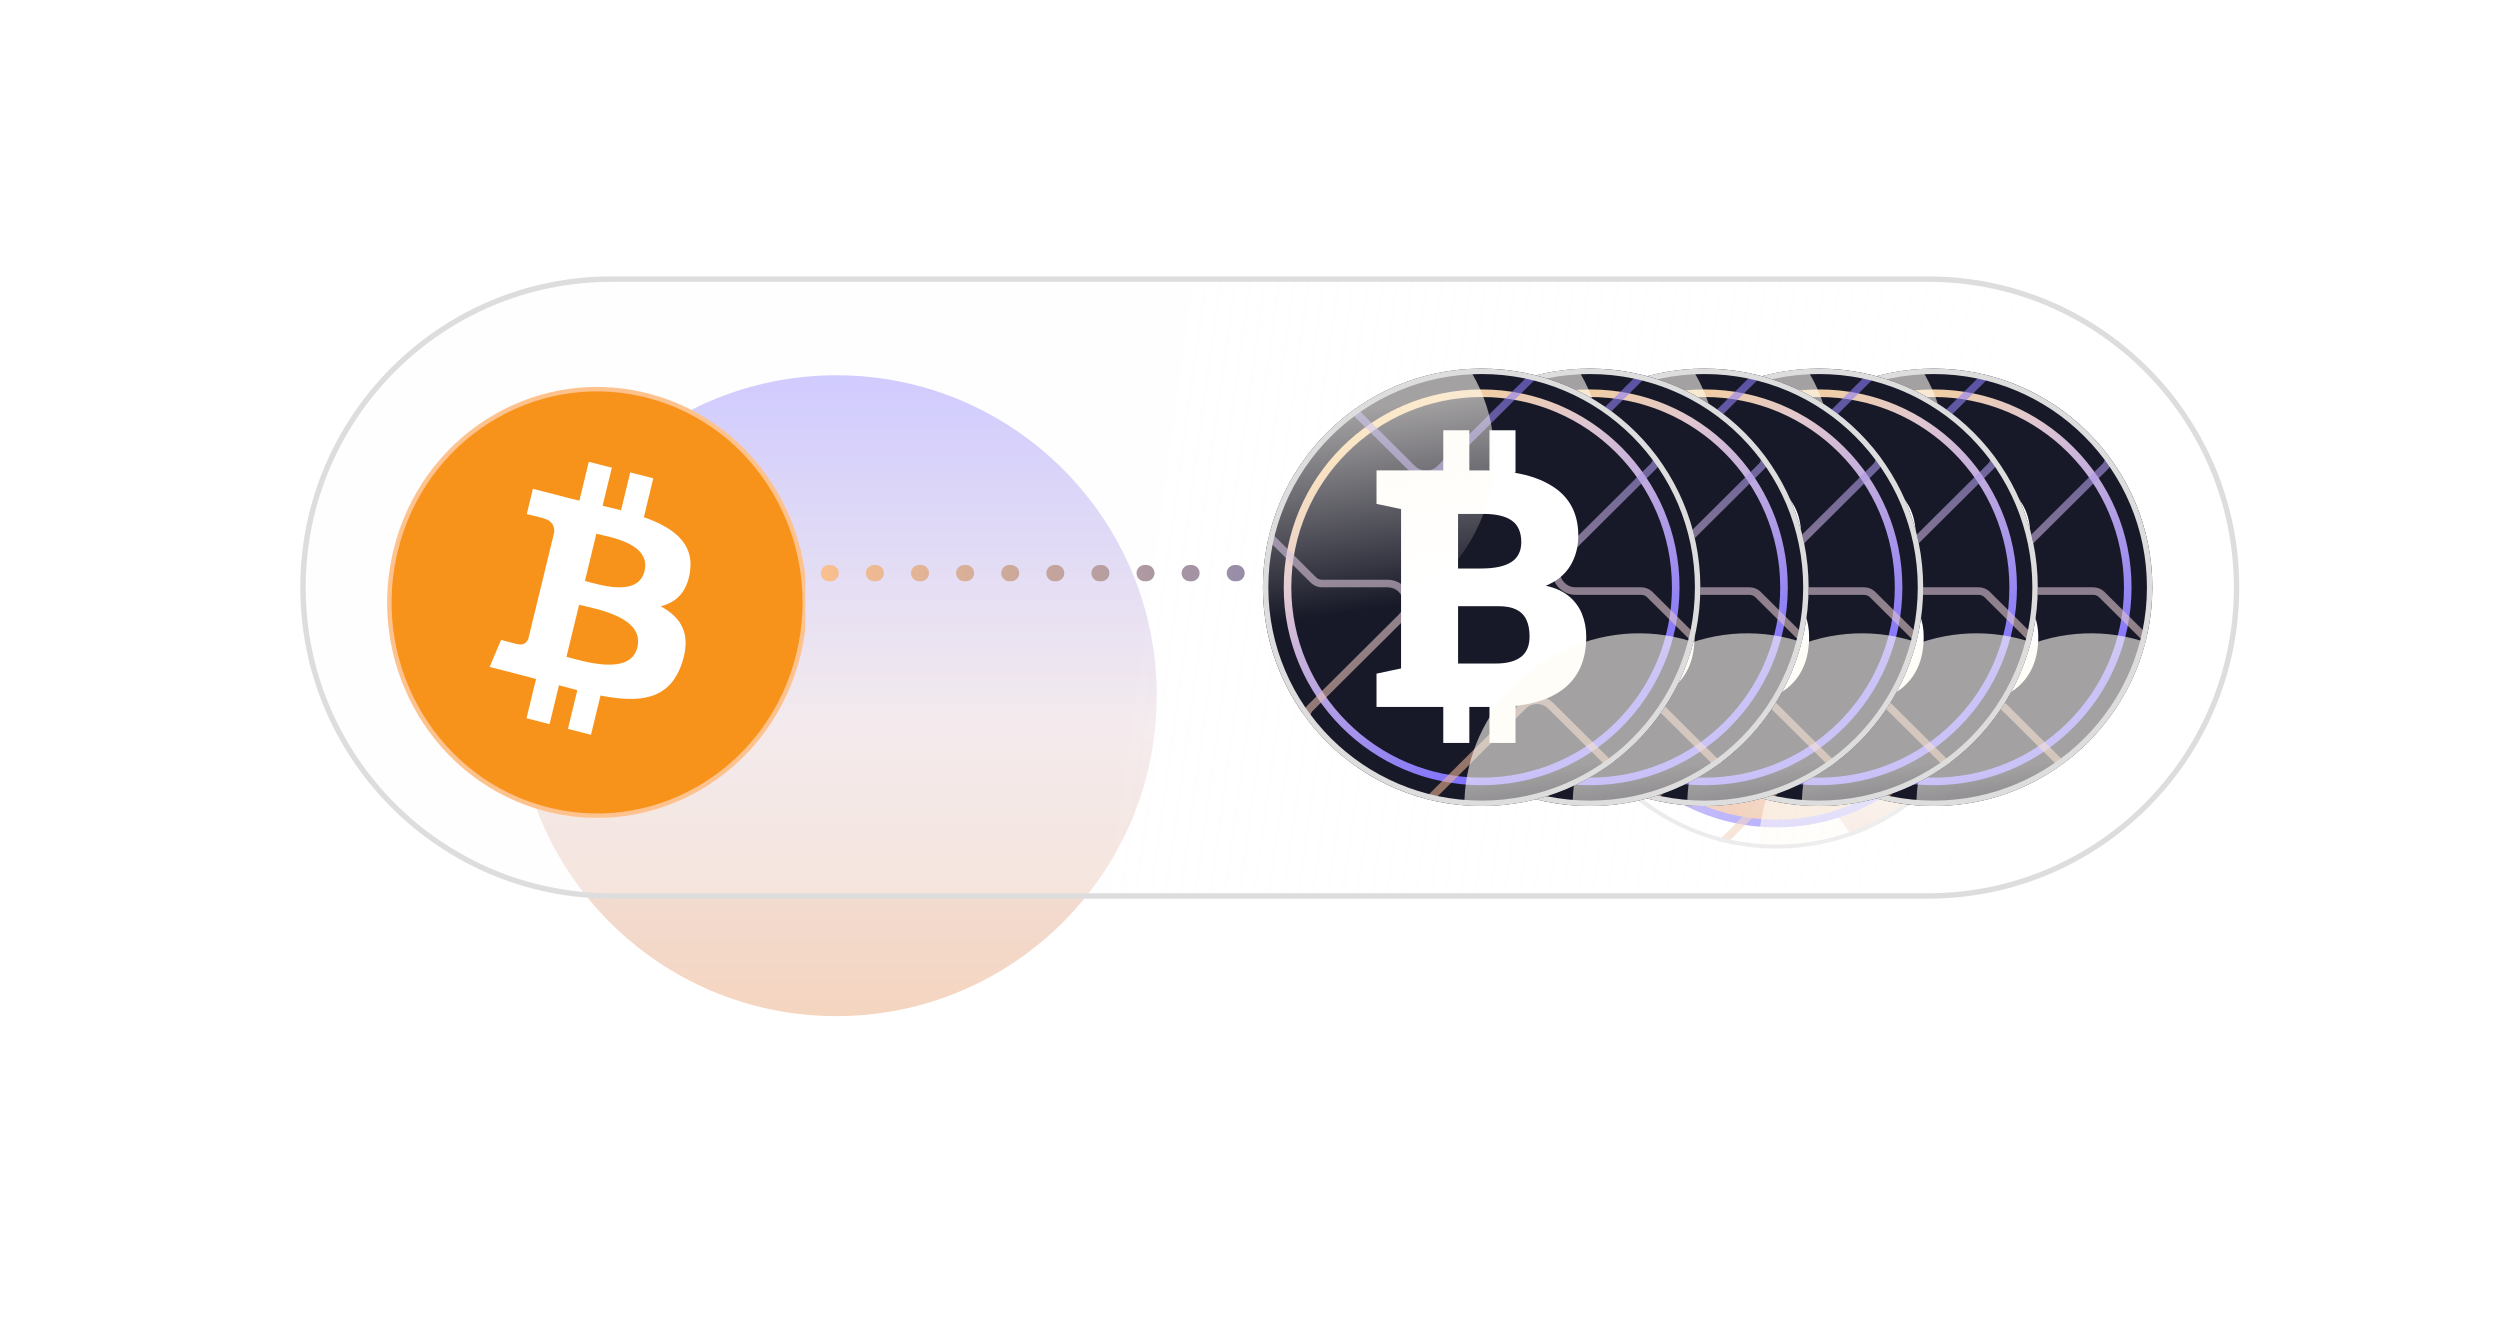 <svg width="240" height="129" viewBox="0 0 240 129" fill="none" xmlns="http://www.w3.org/2000/svg">
<g opacity="0.5" filter="url(#filter0_f_4409_43212)">
<circle cx="80.29" cy="66.787" r="30.761" fill="url(#paint0_linear_4409_43212)"/>
</g>
<g filter="url(#filter1_f_4409_43212)">
<g clip-path="url(#clip0_4409_43212)">
<circle cx="194.513" cy="66.83" r="21.419" fill="url(#paint1_linear_4409_43212)"/>
<circle cx="170.531" cy="60.051" r="19.008" fill="url(#paint2_linear_4409_43212)" stroke="url(#paint3_linear_4409_43212)" stroke-width="0.742"/>
<path opacity="0.6" d="M177.007 37.952C177.443 37.518 178.131 37.491 178.599 37.871L178.689 37.952L187.323 46.537C187.763 46.974 187.79 47.668 187.405 48.138L187.323 48.228L178.384 57.113C177.159 58.33 178.022 60.421 179.748 60.421H186.163C186.439 60.421 186.705 60.516 186.917 60.688L187.005 60.767L198.176 71.875C198.615 72.312 198.643 73.006 198.259 73.475L198.176 73.566L189.546 82.151C189.11 82.585 188.422 82.612 187.954 82.232L187.863 82.151L177.32 71.673C176.613 70.969 175.498 70.925 174.739 71.541L174.593 71.673L164.054 82.151C163.618 82.585 162.93 82.612 162.462 82.232L162.371 82.151L153.74 73.566C153.301 73.129 153.274 72.435 153.658 71.966L153.74 71.875L162.679 62.985C163.903 61.768 163.041 59.679 161.314 59.679H154.896C154.621 59.678 154.355 59.583 154.144 59.41L154.056 59.332L142.885 48.228C142.445 47.791 142.418 47.097 142.803 46.628L142.885 46.537L151.519 37.952C151.955 37.518 152.643 37.491 153.11 37.871L153.201 37.952L163.74 48.431C164.448 49.134 165.563 49.178 166.321 48.562L166.468 48.431L177.007 37.952Z" stroke="url(#paint4_linear_4409_43212)" stroke-width="0.742"/>
<path d="M180.363 62.672C180.088 61.988 179.658 61.404 179.074 60.921C178.49 60.439 177.738 60.097 176.815 59.896C177.897 59.451 178.698 58.796 179.217 57.931C179.737 57.067 179.997 56.088 179.997 54.996C179.997 52.876 179.18 51.279 177.546 50.208C176.515 49.531 175.228 49.069 173.685 48.82H173.85V44.672H171.299V48.609C171.109 48.604 170.917 48.602 170.722 48.602H169.326V44.673H166.775V48.602H160.238V51.879L162.641 52.388V67.995L160.238 68.504V71.766H166.775V75.288H169.326V71.766H171.299V75.288H173.85V71.666C175.796 71.455 177.347 70.911 178.502 70.032C180.018 68.876 180.776 67.163 180.776 64.893C180.776 64.098 180.639 63.358 180.363 62.674V62.672ZM173.498 53.524C174.107 53.964 174.412 54.667 174.412 55.631C174.412 56.512 174.086 57.161 173.434 57.58C172.782 58 171.798 58.209 170.482 58.209H168.223V52.863H170.72C171.961 52.863 172.887 53.084 173.496 53.524H173.498ZM174.389 66.863C173.832 67.298 173.002 67.515 171.899 67.515H168.224V61.899H172.169C172.891 61.899 173.474 62.008 173.92 62.226C174.364 62.443 174.694 62.772 174.906 63.212C175.119 63.652 175.225 64.207 175.225 64.875C175.225 65.766 174.946 66.429 174.39 66.864L174.389 66.863Z" fill="white"/>
<g opacity="0.6" filter="url(#filter2_f_4409_43212)">
<ellipse cx="155.094" cy="47.571" rx="16.259" ry="16.791" transform="rotate(-120 155.094 47.571)" fill="url(#paint5_linear_4409_43212)"/>
</g>
<g opacity="0.6" filter="url(#filter3_f_4409_43212)">
<ellipse cx="185.506" cy="80.951" rx="16.259" ry="16.791" transform="rotate(-120 185.506 80.951)" fill="url(#paint6_linear_4409_43212)"/>
</g>
</g>
<path d="M170.53 38.828C182.252 38.828 191.754 48.33 191.754 60.052C191.754 71.773 182.252 81.275 170.53 81.275C158.809 81.275 149.307 71.773 149.307 60.052C149.307 48.33 158.809 38.828 170.53 38.828Z" stroke="#DDDDDD" stroke-width="0.391"/>
</g>
<path d="M58.695 26.794H185.101C201.453 26.794 214.71 40.05 214.71 56.402C214.71 72.754 201.453 86.011 185.101 86.011H58.695C42.343 86.011 29.087 72.754 29.087 56.402C29.087 40.05 42.343 26.794 58.695 26.794Z" fill="url(#paint7_linear_4409_43212)"/>
<path d="M58.695 26.794H185.101C201.453 26.794 214.71 40.05 214.71 56.402C214.71 72.754 201.453 86.011 185.101 86.011H58.695C42.343 86.011 29.087 72.754 29.087 56.402C29.087 40.05 42.343 26.794 58.695 26.794Z" stroke="#DDDDDD" stroke-width="0.521"/>
<g filter="url(#filter5_d_4409_43212)">
<g clip-path="url(#clip1_4409_43212)">
<circle cx="185.628" cy="55.872" r="20.997" fill="#181928"/>
<circle cx="185.63" cy="55.872" r="18.634" fill="#181928" stroke="url(#paint8_linear_4409_43212)" stroke-width="0.727"/>
<path opacity="0.6" d="M191.978 34.207C192.405 33.782 193.08 33.756 193.538 34.128L193.627 34.207L202.091 42.623C202.522 43.051 202.549 43.732 202.172 44.192L202.091 44.282L193.328 52.992C192.128 54.185 192.973 56.233 194.665 56.233H200.954C201.224 56.233 201.485 56.327 201.692 56.496L201.778 56.573L212.729 67.463C213.161 67.891 213.188 68.572 212.811 69.032L212.73 69.121L204.27 77.536C203.842 77.961 203.168 77.988 202.709 77.616L202.62 77.536L192.285 67.263C191.592 66.574 190.498 66.531 189.755 67.135L189.61 67.263L179.279 77.536C178.852 77.961 178.177 77.988 177.719 77.616L177.63 77.536L169.17 69.12C168.739 68.691 168.712 68.011 169.089 67.552L169.17 67.462L177.932 58.747C179.131 57.554 178.286 55.506 176.595 55.506H170.303C170.033 55.505 169.772 55.412 169.564 55.243L169.479 55.166L158.527 44.282C158.096 43.853 158.069 43.172 158.446 42.712L158.527 42.623L166.992 34.207C167.42 33.782 168.093 33.756 168.552 34.128L168.641 34.207L178.972 44.479C179.665 45.169 180.759 45.212 181.503 44.609L181.646 44.479L191.978 34.207Z" stroke="url(#paint9_linear_4409_43212)" stroke-width="0.727"/>
<path d="M195.27 58.44C194.999 57.77 194.578 57.198 194.006 56.724C193.434 56.251 192.696 55.916 191.791 55.719C192.852 55.283 193.637 54.641 194.146 53.793C194.655 52.946 194.91 51.986 194.91 50.916C194.91 48.837 194.11 47.272 192.508 46.222C191.497 45.559 190.235 45.105 188.723 44.861H188.885V40.794H186.384V44.654C186.198 44.649 186.01 44.647 185.818 44.647H184.45V40.795H181.949V44.647H175.541V47.86L177.896 48.359V63.658L175.541 64.158V67.355H181.949V70.808H184.45V67.355H186.384V70.808H188.885V67.257C190.793 67.051 192.313 66.518 193.445 65.655C194.931 64.522 195.675 62.843 195.675 60.618C195.675 59.839 195.54 59.113 195.27 58.442V58.44ZM188.54 49.472C189.137 49.903 189.436 50.593 189.436 51.538C189.436 52.401 189.116 53.038 188.477 53.449C187.837 53.86 186.873 54.065 185.583 54.065H183.368V48.825H185.816C187.033 48.825 187.94 49.041 188.538 49.472H188.54ZM189.413 62.549C188.867 62.975 188.053 63.188 186.972 63.188H183.369V57.683H187.237C187.944 57.683 188.516 57.79 188.953 58.003C189.389 58.216 189.712 58.538 189.92 58.97C190.128 59.402 190.232 59.945 190.232 60.6C190.232 61.474 189.959 62.124 189.414 62.55L189.413 62.549Z" fill="white"/>
<g opacity="0.6" filter="url(#filter6_f_4409_43212)">
<ellipse cx="170.495" cy="43.637" rx="15.938" ry="16.461" transform="rotate(-120 170.495 43.637)" fill="url(#paint10_linear_4409_43212)"/>
</g>
<g opacity="0.6" filter="url(#filter7_f_4409_43212)">
<ellipse cx="200.31" cy="76.36" rx="15.938" ry="16.461" transform="rotate(-120 200.31 76.36)" fill="url(#paint11_linear_4409_43212)"/>
</g>
</g>
<path d="M185.63 35.136C197.082 35.136 206.366 44.419 206.366 55.872C206.366 67.324 197.082 76.608 185.63 76.608C174.177 76.608 164.894 67.324 164.894 55.872C164.894 44.419 174.178 35.136 185.63 35.136Z" stroke="#DDDDDD" stroke-width="0.521"/>
</g>
<g filter="url(#filter8_d_4409_43212)">
<g clip-path="url(#clip2_4409_43212)">
<circle cx="174.628" cy="55.872" r="20.997" fill="#181928"/>
<circle cx="174.63" cy="55.872" r="18.634" fill="#181928" stroke="url(#paint12_linear_4409_43212)" stroke-width="0.727"/>
<path opacity="0.6" d="M180.978 34.207C181.405 33.782 182.08 33.756 182.538 34.128L182.627 34.207L191.091 42.623C191.522 43.051 191.549 43.732 191.172 44.192L191.091 44.282L182.328 52.992C181.128 54.185 181.973 56.233 183.665 56.233H189.954C190.224 56.233 190.485 56.327 190.692 56.496L190.778 56.573L201.729 67.463C202.161 67.891 202.188 68.572 201.811 69.032L201.73 69.121L193.27 77.536C192.842 77.961 192.168 77.988 191.709 77.616L191.62 77.536L181.285 67.263C180.592 66.574 179.498 66.531 178.755 67.135L178.61 67.263L168.279 77.536C167.852 77.961 167.177 77.988 166.719 77.616L166.63 77.536L158.17 69.12C157.739 68.691 157.712 68.011 158.089 67.552L158.17 67.462L166.932 58.747C168.131 57.554 167.286 55.506 165.595 55.506H159.303C159.033 55.505 158.772 55.412 158.564 55.243L158.479 55.166L147.527 44.282C147.096 43.853 147.069 43.172 147.446 42.712L147.527 42.623L155.992 34.207C156.42 33.782 157.093 33.756 157.552 34.128L157.641 34.207L167.972 44.479C168.665 45.169 169.759 45.212 170.503 44.609L170.646 44.479L180.978 34.207Z" stroke="url(#paint13_linear_4409_43212)" stroke-width="0.727"/>
<path d="M184.27 58.44C183.999 57.77 183.578 57.198 183.006 56.724C182.434 56.251 181.696 55.916 180.791 55.719C181.852 55.283 182.637 54.641 183.146 53.793C183.655 52.946 183.91 51.986 183.91 50.916C183.91 48.837 183.11 47.272 181.508 46.222C180.497 45.559 179.235 45.105 177.723 44.861H177.885V40.794H175.384V44.654C175.198 44.649 175.01 44.647 174.818 44.647H173.45V40.795H170.949V44.647H164.541V47.86L166.896 48.359V63.658L164.541 64.158V67.355H170.949V70.808H173.45V67.355H175.384V70.808H177.885V67.257C179.793 67.051 181.313 66.518 182.445 65.655C183.931 64.522 184.675 62.843 184.675 60.618C184.675 59.839 184.54 59.113 184.27 58.442V58.44ZM177.54 49.472C178.137 49.903 178.436 50.593 178.436 51.538C178.436 52.401 178.116 53.038 177.477 53.449C176.837 53.86 175.873 54.065 174.583 54.065H172.368V48.825H174.816C176.033 48.825 176.94 49.041 177.538 49.472H177.54ZM178.413 62.549C177.867 62.975 177.053 63.188 175.972 63.188H172.369V57.683H176.237C176.944 57.683 177.516 57.79 177.953 58.003C178.389 58.216 178.712 58.538 178.92 58.97C179.128 59.402 179.232 59.945 179.232 60.6C179.232 61.474 178.959 62.124 178.414 62.55L178.413 62.549Z" fill="white"/>
<g opacity="0.6" filter="url(#filter9_f_4409_43212)">
<ellipse cx="159.495" cy="43.637" rx="15.938" ry="16.461" transform="rotate(-120 159.495 43.637)" fill="url(#paint14_linear_4409_43212)"/>
</g>
<g opacity="0.6" filter="url(#filter10_f_4409_43212)">
<ellipse cx="189.31" cy="76.36" rx="15.938" ry="16.461" transform="rotate(-120 189.31 76.36)" fill="url(#paint15_linear_4409_43212)"/>
</g>
</g>
<path d="M174.63 35.136C186.082 35.136 195.366 44.419 195.366 55.872C195.366 67.324 186.082 76.608 174.63 76.608C163.177 76.608 153.894 67.324 153.894 55.872C153.894 44.419 163.178 35.136 174.63 35.136Z" stroke="#DDDDDD" stroke-width="0.521"/>
</g>
<g filter="url(#filter11_d_4409_43212)">
<g clip-path="url(#clip3_4409_43212)">
<circle cx="163.628" cy="55.872" r="20.997" fill="#181928"/>
<circle cx="163.63" cy="55.872" r="18.634" fill="#181928" stroke="url(#paint16_linear_4409_43212)" stroke-width="0.727"/>
<path opacity="0.6" d="M169.978 34.207C170.405 33.782 171.08 33.756 171.538 34.128L171.627 34.207L180.091 42.623C180.522 43.051 180.549 43.732 180.172 44.192L180.091 44.282L171.328 52.992C170.128 54.185 170.973 56.233 172.665 56.233H178.954C179.224 56.233 179.485 56.327 179.692 56.496L179.778 56.573L190.729 67.463C191.161 67.891 191.188 68.572 190.811 69.032L190.73 69.121L182.27 77.536C181.842 77.961 181.168 77.988 180.709 77.616L180.62 77.536L170.285 67.263C169.592 66.574 168.498 66.531 167.755 67.135L167.61 67.263L157.279 77.536C156.852 77.961 156.177 77.988 155.719 77.616L155.63 77.536L147.17 69.12C146.739 68.691 146.712 68.011 147.089 67.552L147.17 67.462L155.932 58.747C157.131 57.554 156.286 55.506 154.595 55.506H148.303C148.033 55.505 147.772 55.412 147.564 55.243L147.479 55.166L136.527 44.282C136.096 43.853 136.069 43.172 136.446 42.712L136.527 42.623L144.992 34.207C145.42 33.782 146.093 33.756 146.552 34.128L146.641 34.207L156.972 44.479C157.665 45.169 158.759 45.212 159.503 44.609L159.646 44.479L169.978 34.207Z" stroke="url(#paint17_linear_4409_43212)" stroke-width="0.727"/>
<path d="M173.27 58.44C172.999 57.77 172.578 57.198 172.006 56.724C171.434 56.251 170.696 55.916 169.791 55.719C170.852 55.283 171.637 54.641 172.146 53.793C172.655 52.946 172.91 51.986 172.91 50.916C172.91 48.837 172.11 47.272 170.508 46.222C169.497 45.559 168.235 45.105 166.723 44.861H166.885V40.794H164.384V44.654C164.198 44.649 164.01 44.647 163.818 44.647H162.45V40.795H159.949V44.647H153.541V47.86L155.896 48.359V63.658L153.541 64.158V67.355H159.949V70.808H162.45V67.355H164.384V70.808H166.885V67.257C168.793 67.051 170.313 66.518 171.445 65.655C172.931 64.522 173.675 62.843 173.675 60.618C173.675 59.839 173.54 59.113 173.27 58.442V58.44ZM166.54 49.472C167.137 49.903 167.436 50.593 167.436 51.538C167.436 52.401 167.116 53.038 166.477 53.449C165.837 53.86 164.873 54.065 163.583 54.065H161.368V48.825H163.816C165.033 48.825 165.94 49.041 166.538 49.472H166.54ZM167.413 62.549C166.867 62.975 166.053 63.188 164.972 63.188H161.369V57.683H165.237C165.944 57.683 166.516 57.79 166.953 58.003C167.389 58.216 167.712 58.538 167.92 58.97C168.128 59.402 168.232 59.945 168.232 60.6C168.232 61.474 167.959 62.124 167.414 62.55L167.413 62.549Z" fill="white"/>
<g opacity="0.6" filter="url(#filter12_f_4409_43212)">
<ellipse cx="148.495" cy="43.637" rx="15.938" ry="16.461" transform="rotate(-120 148.495 43.637)" fill="url(#paint18_linear_4409_43212)"/>
</g>
<g opacity="0.6" filter="url(#filter13_f_4409_43212)">
<ellipse cx="178.31" cy="76.36" rx="15.938" ry="16.461" transform="rotate(-120 178.31 76.36)" fill="url(#paint19_linear_4409_43212)"/>
</g>
</g>
<path d="M163.63 35.136C175.082 35.136 184.366 44.419 184.366 55.872C184.366 67.324 175.082 76.608 163.63 76.608C152.177 76.608 142.894 67.324 142.894 55.872C142.894 44.419 152.178 35.136 163.63 35.136Z" stroke="#DDDDDD" stroke-width="0.521"/>
</g>
<g filter="url(#filter14_d_4409_43212)">
<g clip-path="url(#clip4_4409_43212)">
<circle cx="152.628" cy="55.872" r="20.997" fill="#181928"/>
<circle cx="152.63" cy="55.872" r="18.634" fill="#181928" stroke="url(#paint20_linear_4409_43212)" stroke-width="0.727"/>
<path opacity="0.6" d="M158.978 34.207C159.405 33.782 160.08 33.756 160.538 34.128L160.627 34.207L169.091 42.623C169.522 43.051 169.549 43.732 169.172 44.192L169.091 44.282L160.328 52.992C159.128 54.185 159.973 56.233 161.665 56.233H167.954C168.224 56.233 168.485 56.327 168.692 56.496L168.778 56.573L179.729 67.463C180.161 67.891 180.188 68.572 179.811 69.032L179.73 69.121L171.27 77.536C170.842 77.961 170.168 77.988 169.709 77.616L169.62 77.536L159.285 67.263C158.592 66.574 157.498 66.531 156.755 67.135L156.61 67.263L146.279 77.536C145.852 77.961 145.177 77.988 144.719 77.616L144.63 77.536L136.17 69.12C135.739 68.691 135.712 68.011 136.089 67.552L136.17 67.462L144.932 58.747C146.131 57.554 145.286 55.506 143.595 55.506H137.303C137.033 55.505 136.772 55.412 136.564 55.243L136.479 55.166L125.527 44.282C125.096 43.853 125.069 43.172 125.446 42.712L125.527 42.623L133.992 34.207C134.42 33.782 135.093 33.756 135.552 34.128L135.641 34.207L145.972 44.479C146.665 45.169 147.759 45.212 148.503 44.609L148.646 44.479L158.978 34.207Z" stroke="url(#paint21_linear_4409_43212)" stroke-width="0.727"/>
<path d="M162.27 58.44C161.999 57.77 161.578 57.198 161.006 56.724C160.434 56.251 159.696 55.916 158.791 55.719C159.852 55.283 160.637 54.641 161.146 53.793C161.655 52.946 161.91 51.986 161.91 50.916C161.91 48.837 161.11 47.272 159.508 46.222C158.497 45.559 157.235 45.105 155.723 44.861H155.885V40.794H153.384V44.654C153.198 44.649 153.01 44.647 152.818 44.647H151.45V40.795H148.949V44.647H142.541V47.86L144.896 48.359V63.658L142.541 64.158V67.355H148.949V70.808H151.45V67.355H153.384V70.808H155.885V67.257C157.793 67.051 159.313 66.518 160.445 65.655C161.931 64.522 162.675 62.843 162.675 60.618C162.675 59.839 162.54 59.113 162.27 58.442V58.44ZM155.54 49.472C156.137 49.903 156.436 50.593 156.436 51.538C156.436 52.401 156.116 53.038 155.477 53.449C154.837 53.86 153.873 54.065 152.583 54.065H150.368V48.825H152.816C154.033 48.825 154.94 49.041 155.538 49.472H155.54ZM156.413 62.549C155.867 62.975 155.053 63.188 153.972 63.188H150.369V57.683H154.237C154.944 57.683 155.516 57.79 155.953 58.003C156.389 58.216 156.712 58.538 156.92 58.97C157.128 59.402 157.232 59.945 157.232 60.6C157.232 61.474 156.959 62.124 156.414 62.55L156.413 62.549Z" fill="white"/>
<g opacity="0.6" filter="url(#filter15_f_4409_43212)">
<ellipse cx="137.495" cy="43.637" rx="15.938" ry="16.461" transform="rotate(-120 137.495 43.637)" fill="url(#paint22_linear_4409_43212)"/>
</g>
<g opacity="0.6" filter="url(#filter16_f_4409_43212)">
<ellipse cx="167.31" cy="76.36" rx="15.938" ry="16.461" transform="rotate(-120 167.31 76.36)" fill="url(#paint23_linear_4409_43212)"/>
</g>
</g>
<path d="M152.63 35.136C164.082 35.136 173.366 44.419 173.366 55.872C173.366 67.324 164.082 76.608 152.63 76.608C141.177 76.608 131.894 67.324 131.894 55.872C131.894 44.419 141.178 35.136 152.63 35.136Z" stroke="#DDDDDD" stroke-width="0.521"/>
</g>
<line x1="62.259" y1="55.021" x2="145.942" y2="55.021" stroke="url(#paint24_linear_4409_43212)" stroke-width="1.564" stroke-linecap="round" stroke-dasharray="0.16 4.17"/>
<g filter="url(#filter17_d_4409_43212)">
<g clip-path="url(#clip5_4409_43212)">
<circle cx="142.234" cy="55.872" r="20.997" fill="#181928"/>
<circle cx="142.236" cy="55.872" r="18.634" fill="#181928" stroke="url(#paint25_linear_4409_43212)" stroke-width="0.727"/>
<path opacity="0.6" d="M148.583 34.207C149.011 33.782 149.685 33.756 150.144 34.128L150.232 34.207L158.696 42.623C159.127 43.051 159.154 43.732 158.777 44.192L158.696 44.282L149.934 52.992C148.733 54.185 149.578 56.233 151.271 56.233H157.56C157.83 56.233 158.09 56.327 158.298 56.496L158.384 56.573L169.335 67.463C169.766 67.891 169.793 68.572 169.416 69.032L169.336 69.121L160.875 77.536C160.447 77.961 159.773 77.988 159.314 77.616L159.226 77.536L148.891 67.263C148.197 66.574 147.104 66.531 146.36 67.135L146.216 67.263L135.885 77.536C135.457 77.961 134.783 77.988 134.324 77.616L134.235 77.536L125.775 69.12C125.345 68.691 125.318 68.011 125.694 67.552L125.775 67.462L134.537 58.747C135.736 57.554 134.892 55.506 133.2 55.506H126.908C126.638 55.505 126.378 55.412 126.17 55.243L126.084 55.166L115.133 44.282C114.702 43.853 114.675 43.172 115.052 42.712L115.133 42.623L123.598 34.207C124.025 33.782 124.699 33.756 125.157 34.128L125.246 34.207L135.577 44.479C136.271 45.169 137.365 45.212 138.108 44.609L138.252 44.479L148.583 34.207Z" stroke="url(#paint26_linear_4409_43212)" stroke-width="0.727"/>
<path d="M151.875 58.44C151.605 57.77 151.184 57.198 150.612 56.724C150.039 56.251 149.302 55.916 148.397 55.719C149.457 55.283 150.242 54.641 150.752 53.793C151.261 52.946 151.516 51.986 151.516 50.916C151.516 48.837 150.716 47.272 149.114 46.222C148.102 45.559 146.841 45.105 145.328 44.861H145.49V40.794H142.989V44.654C142.803 44.649 142.615 44.647 142.424 44.647H141.055V40.795H138.554V44.647H132.146V47.86L134.502 48.359V63.658L132.146 64.158V67.355H138.554V70.808H141.055V67.355H142.989V70.808H145.49V67.257C147.398 67.051 148.919 66.518 150.05 65.655C151.537 64.522 152.28 62.843 152.28 60.618C152.28 59.839 152.145 59.113 151.875 58.442V58.44ZM145.145 49.472C145.742 49.903 146.042 50.593 146.042 51.538C146.042 52.401 145.721 53.038 145.082 53.449C144.443 53.86 143.478 54.065 142.189 54.065H139.974V48.825H142.422C143.638 48.825 144.546 49.041 145.143 49.472H145.145ZM146.019 62.549C145.472 62.975 144.659 63.188 143.577 63.188H139.975V57.683H143.843C144.55 57.683 145.121 57.79 145.558 58.003C145.994 58.216 146.318 58.538 146.526 58.97C146.734 59.402 146.838 59.945 146.838 60.6C146.838 61.474 146.565 62.124 146.02 62.55L146.019 62.549Z" fill="white"/>
<g opacity="0.6" filter="url(#filter18_f_4409_43212)">
<ellipse cx="127.101" cy="43.637" rx="15.938" ry="16.461" transform="rotate(-120 127.101 43.637)" fill="url(#paint27_linear_4409_43212)"/>
</g>
<g opacity="0.6" filter="url(#filter19_f_4409_43212)">
<ellipse cx="156.915" cy="76.36" rx="15.938" ry="16.461" transform="rotate(-120 156.915 76.36)" fill="url(#paint28_linear_4409_43212)"/>
</g>
</g>
<path d="M142.235 35.136C153.688 35.136 162.972 44.419 162.972 55.872C162.972 67.324 153.688 76.608 142.235 76.608C130.783 76.608 121.499 67.324 121.499 55.872C121.499 44.419 130.783 35.136 142.235 35.136Z" stroke="#DDDDDD" stroke-width="0.521"/>
</g>
<g clip-path="url(#clip6_4409_43212)" filter="url(#filter20_d_4409_43212)">
<path d="M37.974 52.305C40.596 41.503 51.126 34.871 61.64 37.273L62.14 37.394C72.822 40.127 79.33 51.236 76.664 62.211C74.04 73.012 63.511 79.644 52.995 77.242L52.494 77.12C41.983 74.43 35.511 63.624 37.855 52.82L37.974 52.305Z" fill="#F7931A" stroke="#FEC28E" stroke-width="0.428"/>
<path d="M66.243 54.293C66.644 51.54 64.602 50.06 61.809 49.073L62.715 45.343L60.503 44.777L59.621 48.409C59.039 48.26 58.442 48.12 57.848 47.981L58.737 44.325L56.526 43.759L55.62 47.488C55.138 47.375 54.666 47.264 54.207 47.147L54.21 47.135L51.159 46.354L50.571 48.779C50.571 48.779 52.212 49.165 52.177 49.188C53.073 49.418 53.235 50.026 53.208 50.509L52.176 54.758C52.238 54.774 52.318 54.797 52.406 54.833C52.332 54.815 52.254 54.794 52.172 54.774L50.726 60.726C50.616 61.005 50.338 61.425 49.712 61.266C49.734 61.298 48.104 60.854 48.104 60.854L47.006 63.453L49.885 64.189C50.42 64.327 50.945 64.471 51.462 64.607L50.546 68.379L52.756 68.945L53.662 65.213C54.266 65.381 54.852 65.536 55.425 65.682L54.522 69.397L56.734 69.963L57.649 66.197C61.422 66.93 64.258 66.635 65.452 63.133C66.414 60.313 65.404 58.687 63.419 57.627C64.865 57.285 65.954 56.309 66.244 54.294L66.243 54.293L66.243 54.293ZM61.189 61.567C60.505 64.386 55.88 62.862 54.381 62.48L55.595 57.482C57.095 57.867 61.903 58.627 61.189 61.567H61.189ZM61.873 54.252C61.249 56.817 57.4 55.514 56.151 55.195L57.252 50.662C58.501 50.981 62.523 51.578 61.873 54.252H61.873Z" fill="white"/>
</g>
<defs>
<filter id="filter0_f_4409_43212" x="18.765" y="5.261" width="123.051" height="123.051" filterUnits="userSpaceOnUse" color-interpolation-filters="sRGB">
<feFlood flood-opacity="0" result="BackgroundImageFix"/>
<feBlend mode="normal" in="SourceGraphic" in2="BackgroundImageFix" result="shape"/>
<feGaussianBlur stdDeviation="15.382" result="effect1_foregroundBlur_4409_43212"/>
</filter>
<filter id="filter1_f_4409_43212" x="115.744" y="5.265" width="109.573" height="109.573" filterUnits="userSpaceOnUse" color-interpolation-filters="sRGB">
<feFlood flood-opacity="0" result="BackgroundImageFix"/>
<feBlend mode="normal" in="SourceGraphic" in2="BackgroundImageFix" result="shape"/>
<feGaussianBlur stdDeviation="16.684" result="effect1_foregroundBlur_4409_43212"/>
</filter>
<filter id="filter2_f_4409_43212" x="122.958" y="15.702" width="64.272" height="63.738" filterUnits="userSpaceOnUse" color-interpolation-filters="sRGB">
<feFlood flood-opacity="0" result="BackgroundImageFix"/>
<feBlend mode="normal" in="SourceGraphic" in2="BackgroundImageFix" result="shape"/>
<feGaussianBlur stdDeviation="7.737" result="effect1_foregroundBlur_4409_43212"/>
</filter>
<filter id="filter3_f_4409_43212" x="153.371" y="49.082" width="64.272" height="63.738" filterUnits="userSpaceOnUse" color-interpolation-filters="sRGB">
<feFlood flood-opacity="0" result="BackgroundImageFix"/>
<feBlend mode="normal" in="SourceGraphic" in2="BackgroundImageFix" result="shape"/>
<feGaussianBlur stdDeviation="7.737" result="effect1_foregroundBlur_4409_43212"/>
</filter>
<filter id="filter5_d_4409_43212" x="131.922" y="2.675" width="107.415" height="107.415" filterUnits="userSpaceOnUse" color-interpolation-filters="sRGB">
<feFlood flood-opacity="0" result="BackgroundImageFix"/>
<feColorMatrix in="SourceAlpha" type="matrix" values="0 0 0 0 0 0 0 0 0 0 0 0 0 0 0 0 0 0 127 0" result="hardAlpha"/>
<feOffset dy="0.511"/>
<feGaussianBlur stdDeviation="16.355"/>
<feColorMatrix type="matrix" values="0 0 0 0 0.063 0 0 0 0 0.094 0 0 0 0 0.157 0 0 0 0.16 0"/>
<feBlend mode="normal" in2="BackgroundImageFix" result="effect1_dropShadow_4409_43212"/>
<feBlend mode="normal" in="SourceGraphic" in2="effect1_dropShadow_4409_43212" result="shape"/>
</filter>
<filter id="filter6_f_4409_43212" x="138.992" y="12.396" width="63.007" height="62.483" filterUnits="userSpaceOnUse" color-interpolation-filters="sRGB">
<feFlood flood-opacity="0" result="BackgroundImageFix"/>
<feBlend mode="normal" in="SourceGraphic" in2="BackgroundImageFix" result="shape"/>
<feGaussianBlur stdDeviation="7.584" result="effect1_foregroundBlur_4409_43212"/>
</filter>
<filter id="filter7_f_4409_43212" x="168.806" y="45.118" width="63.007" height="62.483" filterUnits="userSpaceOnUse" color-interpolation-filters="sRGB">
<feFlood flood-opacity="0" result="BackgroundImageFix"/>
<feBlend mode="normal" in="SourceGraphic" in2="BackgroundImageFix" result="shape"/>
<feGaussianBlur stdDeviation="7.584" result="effect1_foregroundBlur_4409_43212"/>
</filter>
<filter id="filter8_d_4409_43212" x="120.922" y="2.675" width="107.415" height="107.415" filterUnits="userSpaceOnUse" color-interpolation-filters="sRGB">
<feFlood flood-opacity="0" result="BackgroundImageFix"/>
<feColorMatrix in="SourceAlpha" type="matrix" values="0 0 0 0 0 0 0 0 0 0 0 0 0 0 0 0 0 0 127 0" result="hardAlpha"/>
<feOffset dy="0.511"/>
<feGaussianBlur stdDeviation="16.355"/>
<feColorMatrix type="matrix" values="0 0 0 0 0.063 0 0 0 0 0.094 0 0 0 0 0.157 0 0 0 0.16 0"/>
<feBlend mode="normal" in2="BackgroundImageFix" result="effect1_dropShadow_4409_43212"/>
<feBlend mode="normal" in="SourceGraphic" in2="effect1_dropShadow_4409_43212" result="shape"/>
</filter>
<filter id="filter9_f_4409_43212" x="127.992" y="12.396" width="63.007" height="62.483" filterUnits="userSpaceOnUse" color-interpolation-filters="sRGB">
<feFlood flood-opacity="0" result="BackgroundImageFix"/>
<feBlend mode="normal" in="SourceGraphic" in2="BackgroundImageFix" result="shape"/>
<feGaussianBlur stdDeviation="7.584" result="effect1_foregroundBlur_4409_43212"/>
</filter>
<filter id="filter10_f_4409_43212" x="157.806" y="45.118" width="63.007" height="62.483" filterUnits="userSpaceOnUse" color-interpolation-filters="sRGB">
<feFlood flood-opacity="0" result="BackgroundImageFix"/>
<feBlend mode="normal" in="SourceGraphic" in2="BackgroundImageFix" result="shape"/>
<feGaussianBlur stdDeviation="7.584" result="effect1_foregroundBlur_4409_43212"/>
</filter>
<filter id="filter11_d_4409_43212" x="109.922" y="2.675" width="107.415" height="107.415" filterUnits="userSpaceOnUse" color-interpolation-filters="sRGB">
<feFlood flood-opacity="0" result="BackgroundImageFix"/>
<feColorMatrix in="SourceAlpha" type="matrix" values="0 0 0 0 0 0 0 0 0 0 0 0 0 0 0 0 0 0 127 0" result="hardAlpha"/>
<feOffset dy="0.511"/>
<feGaussianBlur stdDeviation="16.355"/>
<feColorMatrix type="matrix" values="0 0 0 0 0.063 0 0 0 0 0.094 0 0 0 0 0.157 0 0 0 0.16 0"/>
<feBlend mode="normal" in2="BackgroundImageFix" result="effect1_dropShadow_4409_43212"/>
<feBlend mode="normal" in="SourceGraphic" in2="effect1_dropShadow_4409_43212" result="shape"/>
</filter>
<filter id="filter12_f_4409_43212" x="116.992" y="12.396" width="63.007" height="62.483" filterUnits="userSpaceOnUse" color-interpolation-filters="sRGB">
<feFlood flood-opacity="0" result="BackgroundImageFix"/>
<feBlend mode="normal" in="SourceGraphic" in2="BackgroundImageFix" result="shape"/>
<feGaussianBlur stdDeviation="7.584" result="effect1_foregroundBlur_4409_43212"/>
</filter>
<filter id="filter13_f_4409_43212" x="146.806" y="45.118" width="63.007" height="62.483" filterUnits="userSpaceOnUse" color-interpolation-filters="sRGB">
<feFlood flood-opacity="0" result="BackgroundImageFix"/>
<feBlend mode="normal" in="SourceGraphic" in2="BackgroundImageFix" result="shape"/>
<feGaussianBlur stdDeviation="7.584" result="effect1_foregroundBlur_4409_43212"/>
</filter>
<filter id="filter14_d_4409_43212" x="98.922" y="2.675" width="107.415" height="107.415" filterUnits="userSpaceOnUse" color-interpolation-filters="sRGB">
<feFlood flood-opacity="0" result="BackgroundImageFix"/>
<feColorMatrix in="SourceAlpha" type="matrix" values="0 0 0 0 0 0 0 0 0 0 0 0 0 0 0 0 0 0 127 0" result="hardAlpha"/>
<feOffset dy="0.511"/>
<feGaussianBlur stdDeviation="16.355"/>
<feColorMatrix type="matrix" values="0 0 0 0 0.063 0 0 0 0 0.094 0 0 0 0 0.157 0 0 0 0.16 0"/>
<feBlend mode="normal" in2="BackgroundImageFix" result="effect1_dropShadow_4409_43212"/>
<feBlend mode="normal" in="SourceGraphic" in2="effect1_dropShadow_4409_43212" result="shape"/>
</filter>
<filter id="filter15_f_4409_43212" x="105.992" y="12.396" width="63.007" height="62.483" filterUnits="userSpaceOnUse" color-interpolation-filters="sRGB">
<feFlood flood-opacity="0" result="BackgroundImageFix"/>
<feBlend mode="normal" in="SourceGraphic" in2="BackgroundImageFix" result="shape"/>
<feGaussianBlur stdDeviation="7.584" result="effect1_foregroundBlur_4409_43212"/>
</filter>
<filter id="filter16_f_4409_43212" x="135.806" y="45.118" width="63.007" height="62.483" filterUnits="userSpaceOnUse" color-interpolation-filters="sRGB">
<feFlood flood-opacity="0" result="BackgroundImageFix"/>
<feBlend mode="normal" in="SourceGraphic" in2="BackgroundImageFix" result="shape"/>
<feGaussianBlur stdDeviation="7.584" result="effect1_foregroundBlur_4409_43212"/>
</filter>
<filter id="filter17_d_4409_43212" x="88.528" y="2.675" width="107.415" height="107.415" filterUnits="userSpaceOnUse" color-interpolation-filters="sRGB">
<feFlood flood-opacity="0" result="BackgroundImageFix"/>
<feColorMatrix in="SourceAlpha" type="matrix" values="0 0 0 0 0 0 0 0 0 0 0 0 0 0 0 0 0 0 127 0" result="hardAlpha"/>
<feOffset dy="0.511"/>
<feGaussianBlur stdDeviation="16.355"/>
<feColorMatrix type="matrix" values="0 0 0 0 0.063 0 0 0 0 0.094 0 0 0 0 0.157 0 0 0 0.16 0"/>
<feBlend mode="normal" in2="BackgroundImageFix" result="effect1_dropShadow_4409_43212"/>
<feBlend mode="normal" in="SourceGraphic" in2="effect1_dropShadow_4409_43212" result="shape"/>
</filter>
<filter id="filter18_f_4409_43212" x="95.597" y="12.396" width="63.007" height="62.483" filterUnits="userSpaceOnUse" color-interpolation-filters="sRGB">
<feFlood flood-opacity="0" result="BackgroundImageFix"/>
<feBlend mode="normal" in="SourceGraphic" in2="BackgroundImageFix" result="shape"/>
<feGaussianBlur stdDeviation="7.584" result="effect1_foregroundBlur_4409_43212"/>
</filter>
<filter id="filter19_f_4409_43212" x="125.412" y="45.118" width="63.007" height="62.483" filterUnits="userSpaceOnUse" color-interpolation-filters="sRGB">
<feFlood flood-opacity="0" result="BackgroundImageFix"/>
<feBlend mode="normal" in="SourceGraphic" in2="BackgroundImageFix" result="shape"/>
<feGaussianBlur stdDeviation="7.584" result="effect1_foregroundBlur_4409_43212"/>
</filter>
<filter id="filter20_d_4409_43212" x="0.345" y="-0.027" width="113.79" height="115.355" filterUnits="userSpaceOnUse" color-interpolation-filters="sRGB">
<feFlood flood-opacity="0" result="BackgroundImageFix"/>
<feColorMatrix in="SourceAlpha" type="matrix" values="0 0 0 0 0 0 0 0 0 0 0 0 0 0 0 0 0 0 127 0" result="hardAlpha"/>
<feOffset dy="0.575"/>
<feGaussianBlur stdDeviation="18.411"/>
<feColorMatrix type="matrix" values="0 0 0 0 0.063 0 0 0 0 0.094 0 0 0 0 0.157 0 0 0 0.16 0"/>
<feBlend mode="normal" in2="BackgroundImageFix" result="effect1_dropShadow_4409_43212"/>
<feBlend mode="normal" in="SourceGraphic" in2="effect1_dropShadow_4409_43212" result="shape"/>
</filter>
<linearGradient id="paint0_linear_4409_43212" x1="80.29" y1="36.026" x2="80.29" y2="97.547" gradientUnits="userSpaceOnUse">
<stop stop-color="#7B6EFF"/>
<stop offset="0.545" stop-color="#E1C8CF"/>
<stop offset="1" stop-color="#EAAB80"/>
</linearGradient>
<linearGradient id="paint1_linear_4409_43212" x1="194.513" y1="45.41" x2="194.513" y2="88.249" gradientUnits="userSpaceOnUse">
<stop stop-color="#7B6EFF"/>
<stop offset="0.545" stop-color="#E1C8CF"/>
<stop offset="1" stop-color="#EAAB80"/>
</linearGradient>
<linearGradient id="paint2_linear_4409_43212" x1="170.531" y1="40.672" x2="170.531" y2="79.431" gradientUnits="userSpaceOnUse">
<stop stop-color="#7B6EFF"/>
<stop offset="0.545" stop-color="#E1C8CF"/>
<stop offset="1" stop-color="#EAAB80"/>
</linearGradient>
<linearGradient id="paint3_linear_4409_43212" x1="170.531" y1="79.431" x2="150.61" y2="44.623" gradientUnits="userSpaceOnUse">
<stop stop-color="#7B6EFF"/>
<stop offset="0.658" stop-color="#E1C8CF"/>
<stop offset="1" stop-color="#FFD37A"/>
</linearGradient>
<linearGradient id="paint4_linear_4409_43212" x1="170.53" y1="36.593" x2="170.53" y2="83.51" gradientUnits="userSpaceOnUse">
<stop stop-color="#7B6EFF"/>
<stop offset="0.545" stop-color="#E1C8CF"/>
<stop offset="1" stop-color="#EAAB80"/>
</linearGradient>
<linearGradient id="paint5_linear_4409_43212" x1="156.797" y1="54.71" x2="138.836" y2="47.571" gradientUnits="userSpaceOnUse">
<stop stop-color="#FFFBF2"/>
<stop offset="1" stop-color="#FFFBF2" stop-opacity="0"/>
</linearGradient>
<linearGradient id="paint6_linear_4409_43212" x1="187.209" y1="88.091" x2="169.248" y2="80.951" gradientUnits="userSpaceOnUse">
<stop stop-color="#FFFBF2"/>
<stop offset="1" stop-color="#FFFBF2" stop-opacity="0"/>
</linearGradient>
<linearGradient id="paint7_linear_4409_43212" x1="111.391" y1="46.881" x2="217.7" y2="61.496" gradientUnits="userSpaceOnUse">
<stop stop-color="#FEFEFE" stop-opacity="0.3"/>
<stop offset="1" stop-color="white" stop-opacity="0.6"/>
</linearGradient>
<linearGradient id="paint8_linear_4409_43212" x1="185.63" y1="74.869" x2="166.101" y2="40.746" gradientUnits="userSpaceOnUse">
<stop stop-color="#7B6EFF"/>
<stop offset="0.658" stop-color="#E1C8CF"/>
<stop offset="1" stop-color="#FFD37A"/>
</linearGradient>
<linearGradient id="paint9_linear_4409_43212" x1="185.629" y1="32.875" x2="185.629" y2="78.869" gradientUnits="userSpaceOnUse">
<stop stop-color="#7B6EFF"/>
<stop offset="0.545" stop-color="#E1C8CF"/>
<stop offset="1" stop-color="#EAAB80"/>
</linearGradient>
<linearGradient id="paint10_linear_4409_43212" x1="172.164" y1="50.636" x2="154.557" y2="43.637" gradientUnits="userSpaceOnUse">
<stop stop-color="#FFFBF2"/>
<stop offset="1" stop-color="#FFFBF2" stop-opacity="0"/>
</linearGradient>
<linearGradient id="paint11_linear_4409_43212" x1="201.979" y1="83.359" x2="184.371" y2="76.36" gradientUnits="userSpaceOnUse">
<stop stop-color="#FFFBF2"/>
<stop offset="1" stop-color="#FFFBF2" stop-opacity="0"/>
</linearGradient>
<linearGradient id="paint12_linear_4409_43212" x1="174.63" y1="74.869" x2="155.101" y2="40.746" gradientUnits="userSpaceOnUse">
<stop stop-color="#7B6EFF"/>
<stop offset="0.658" stop-color="#E1C8CF"/>
<stop offset="1" stop-color="#FFD37A"/>
</linearGradient>
<linearGradient id="paint13_linear_4409_43212" x1="174.629" y1="32.875" x2="174.629" y2="78.869" gradientUnits="userSpaceOnUse">
<stop stop-color="#7B6EFF"/>
<stop offset="0.545" stop-color="#E1C8CF"/>
<stop offset="1" stop-color="#EAAB80"/>
</linearGradient>
<linearGradient id="paint14_linear_4409_43212" x1="161.164" y1="50.636" x2="143.557" y2="43.637" gradientUnits="userSpaceOnUse">
<stop stop-color="#FFFBF2"/>
<stop offset="1" stop-color="#FFFBF2" stop-opacity="0"/>
</linearGradient>
<linearGradient id="paint15_linear_4409_43212" x1="190.979" y1="83.359" x2="173.371" y2="76.36" gradientUnits="userSpaceOnUse">
<stop stop-color="#FFFBF2"/>
<stop offset="1" stop-color="#FFFBF2" stop-opacity="0"/>
</linearGradient>
<linearGradient id="paint16_linear_4409_43212" x1="163.63" y1="74.869" x2="144.101" y2="40.746" gradientUnits="userSpaceOnUse">
<stop stop-color="#7B6EFF"/>
<stop offset="0.658" stop-color="#E1C8CF"/>
<stop offset="1" stop-color="#FFD37A"/>
</linearGradient>
<linearGradient id="paint17_linear_4409_43212" x1="163.629" y1="32.875" x2="163.629" y2="78.869" gradientUnits="userSpaceOnUse">
<stop stop-color="#7B6EFF"/>
<stop offset="0.545" stop-color="#E1C8CF"/>
<stop offset="1" stop-color="#EAAB80"/>
</linearGradient>
<linearGradient id="paint18_linear_4409_43212" x1="150.164" y1="50.636" x2="132.557" y2="43.637" gradientUnits="userSpaceOnUse">
<stop stop-color="#FFFBF2"/>
<stop offset="1" stop-color="#FFFBF2" stop-opacity="0"/>
</linearGradient>
<linearGradient id="paint19_linear_4409_43212" x1="179.979" y1="83.359" x2="162.371" y2="76.36" gradientUnits="userSpaceOnUse">
<stop stop-color="#FFFBF2"/>
<stop offset="1" stop-color="#FFFBF2" stop-opacity="0"/>
</linearGradient>
<linearGradient id="paint20_linear_4409_43212" x1="152.63" y1="74.869" x2="133.101" y2="40.746" gradientUnits="userSpaceOnUse">
<stop stop-color="#7B6EFF"/>
<stop offset="0.658" stop-color="#E1C8CF"/>
<stop offset="1" stop-color="#FFD37A"/>
</linearGradient>
<linearGradient id="paint21_linear_4409_43212" x1="152.629" y1="32.875" x2="152.629" y2="78.869" gradientUnits="userSpaceOnUse">
<stop stop-color="#7B6EFF"/>
<stop offset="0.545" stop-color="#E1C8CF"/>
<stop offset="1" stop-color="#EAAB80"/>
</linearGradient>
<linearGradient id="paint22_linear_4409_43212" x1="139.164" y1="50.636" x2="121.557" y2="43.637" gradientUnits="userSpaceOnUse">
<stop stop-color="#FFFBF2"/>
<stop offset="1" stop-color="#FFFBF2" stop-opacity="0"/>
</linearGradient>
<linearGradient id="paint23_linear_4409_43212" x1="168.979" y1="83.359" x2="151.371" y2="76.36" gradientUnits="userSpaceOnUse">
<stop stop-color="#FFFBF2"/>
<stop offset="1" stop-color="#FFFBF2" stop-opacity="0"/>
</linearGradient>
<linearGradient id="paint24_linear_4409_43212" x1="76.906" y1="55.811" x2="123.568" y2="55.811" gradientUnits="userSpaceOnUse">
<stop stop-color="#FEC28E"/>
<stop offset="1" stop-color="#8D88AA"/>
</linearGradient>
<linearGradient id="paint25_linear_4409_43212" x1="142.236" y1="74.869" x2="122.706" y2="40.746" gradientUnits="userSpaceOnUse">
<stop stop-color="#7B6EFF"/>
<stop offset="0.658" stop-color="#E1C8CF"/>
<stop offset="1" stop-color="#FFD37A"/>
</linearGradient>
<linearGradient id="paint26_linear_4409_43212" x1="142.234" y1="32.875" x2="142.234" y2="78.869" gradientUnits="userSpaceOnUse">
<stop stop-color="#7B6EFF"/>
<stop offset="0.545" stop-color="#E1C8CF"/>
<stop offset="1" stop-color="#EAAB80"/>
</linearGradient>
<linearGradient id="paint27_linear_4409_43212" x1="128.77" y1="50.636" x2="111.162" y2="43.637" gradientUnits="userSpaceOnUse">
<stop stop-color="#FFFBF2"/>
<stop offset="1" stop-color="#FFFBF2" stop-opacity="0"/>
</linearGradient>
<linearGradient id="paint28_linear_4409_43212" x1="158.584" y1="83.359" x2="140.977" y2="76.36" gradientUnits="userSpaceOnUse">
<stop stop-color="#FFFBF2"/>
<stop offset="1" stop-color="#FFFBF2" stop-opacity="0"/>
</linearGradient>
<clipPath id="clip0_4409_43212">
<path d="M149.111 60.052C149.111 48.222 158.701 38.633 170.53 38.633C182.36 38.633 191.949 48.222 191.949 60.052C191.949 71.881 182.36 81.471 170.53 81.471C158.701 81.471 149.111 71.881 149.111 60.052Z" fill="white"/>
</clipPath>
<clipPath id="clip1_4409_43212">
<path d="M164.633 55.872C164.633 44.276 174.034 34.875 185.63 34.875C197.227 34.875 206.627 44.276 206.627 55.872C206.627 67.468 197.227 76.869 185.63 76.869C174.034 76.869 164.633 67.468 164.633 55.872Z" fill="white"/>
</clipPath>
<clipPath id="clip2_4409_43212">
<path d="M153.633 55.872C153.633 44.276 163.034 34.875 174.63 34.875C186.227 34.875 195.627 44.276 195.627 55.872C195.627 67.468 186.227 76.869 174.63 76.869C163.034 76.869 153.633 67.468 153.633 55.872Z" fill="white"/>
</clipPath>
<clipPath id="clip3_4409_43212">
<path d="M142.633 55.872C142.633 44.276 152.034 34.875 163.63 34.875C175.227 34.875 184.627 44.276 184.627 55.872C184.627 67.468 175.227 76.869 163.63 76.869C152.034 76.869 142.633 67.468 142.633 55.872Z" fill="white"/>
</clipPath>
<clipPath id="clip4_4409_43212">
<path d="M131.633 55.872C131.633 44.276 141.034 34.875 152.63 34.875C164.227 34.875 173.627 44.276 173.627 55.872C173.627 67.468 164.227 76.869 152.63 76.869C141.034 76.869 131.633 67.468 131.633 55.872Z" fill="white"/>
</clipPath>
<clipPath id="clip5_4409_43212">
<path d="M121.238 55.872C121.238 44.276 130.639 34.875 142.236 34.875C153.832 34.875 163.233 44.276 163.233 55.872C163.233 67.468 153.832 76.869 142.236 76.869C130.639 76.869 121.238 67.468 121.238 55.872Z" fill="white"/>
</clipPath>
<clipPath id="clip6_4409_43212">
<rect width="40.145" height="41.709" fill="white" transform="translate(37.168 36.22)"/>
</clipPath>
</defs>
</svg>
